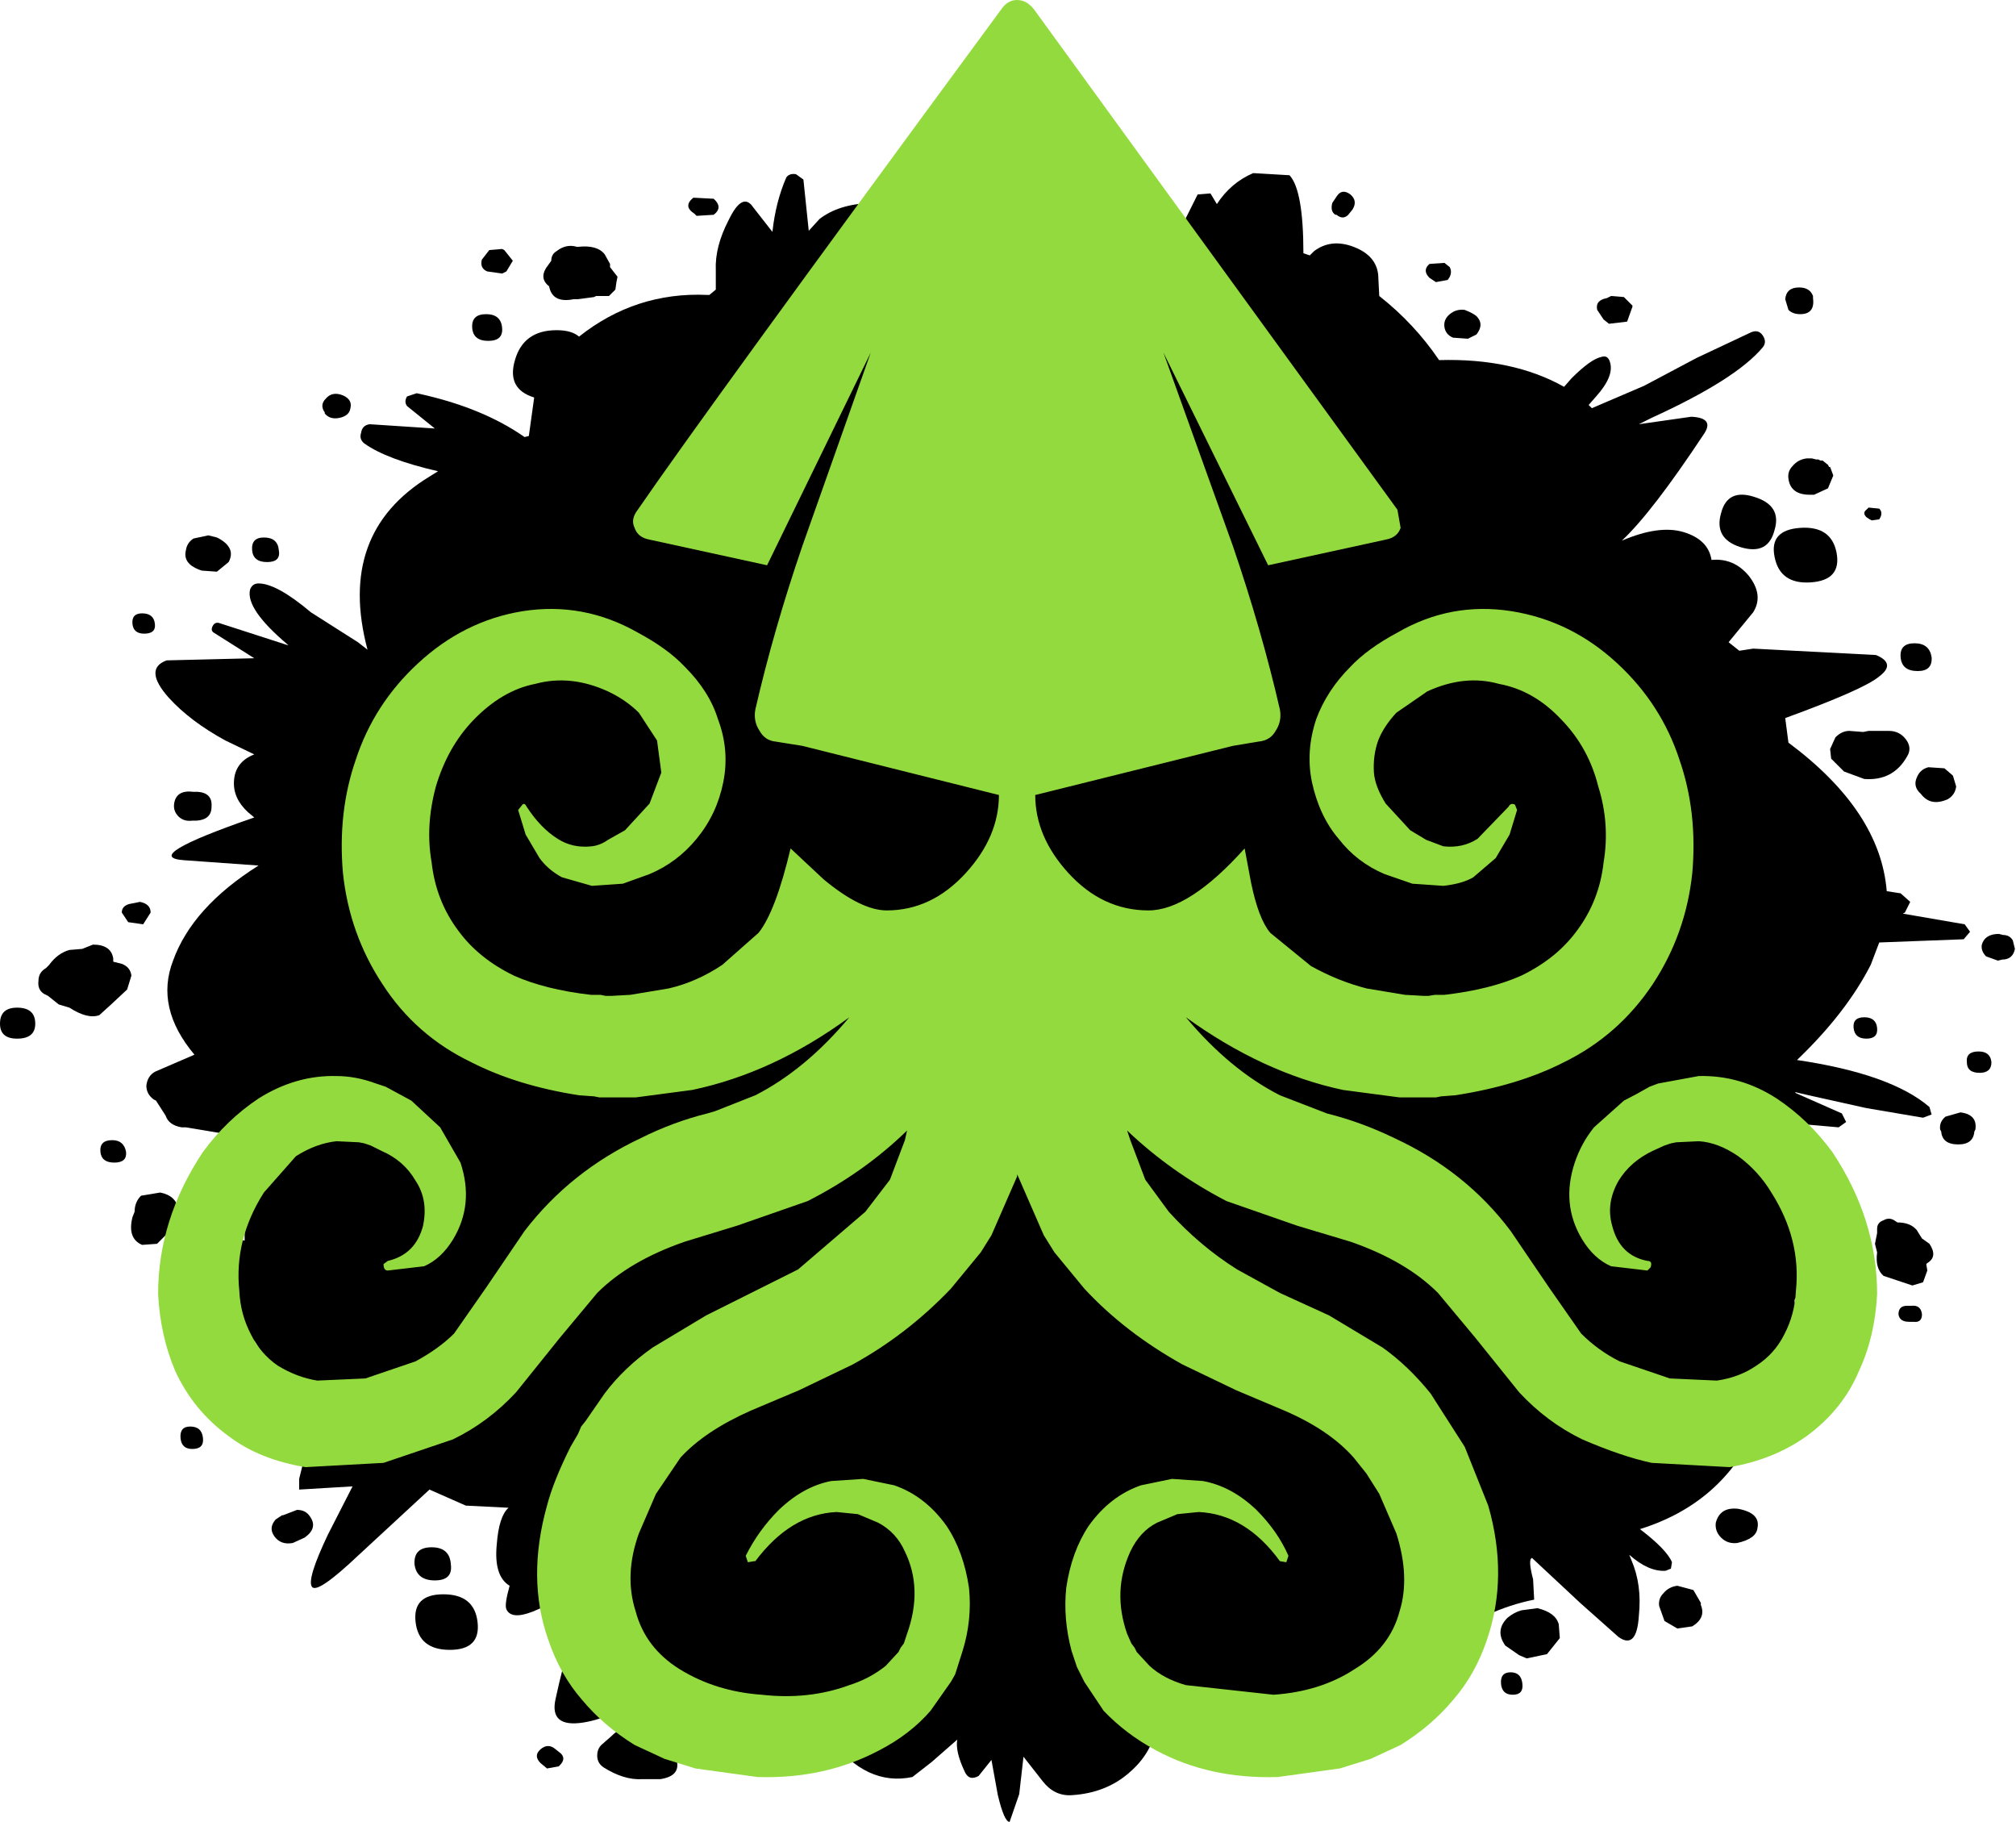 <?xml version="1.0" encoding="UTF-8" standalone="no"?>
<svg xmlns:ffdec="https://www.free-decompiler.com/flash" xmlns:xlink="http://www.w3.org/1999/xlink" ffdec:objectType="shape" height="85.25px" width="94.35px" xmlns="http://www.w3.org/2000/svg">
  <g transform="matrix(1.0, 0.0, 0.0, 1.0, -0.2, 0.0)">
    <path d="M31.35 80.75 Q32.1 80.95 32.05 81.45 L31.85 82.3 Q32.1 83.1 31.1 83.25 L30.25 83.25 Q29.4 83.3 28.45 82.7 28.15 82.5 28.15 82.15 28.15 81.8 28.4 81.6 L28.8 81.25 Q29.75 80.3 31.35 80.75" fill="#000000" fill-rule="evenodd" stroke="none"/>
    <path d="M20.95 74.6 Q22.4 74.6 22.55 75.9 22.7 77.2 21.25 77.2 19.8 77.2 19.65 75.9 19.5 74.6 20.95 74.6" fill="#000000" fill-rule="evenodd" stroke="none"/>
    <path d="M33.95 77.65 Q34.95 77.65 35.05 78.5 L34.8 79.15 34.1 79.45 Q33.1 79.45 33.0 78.65 32.95 78.25 33.25 77.95 33.55 77.65 33.95 77.65" fill="#000000" fill-rule="evenodd" stroke="none"/>
    <path d="M26.2 81.85 L26.45 82.05 Q26.7 82.3 26.4 82.6 L26.35 82.65 25.8 82.75 25.5 82.5 Q25.15 82.15 25.5 81.85 25.85 81.55 26.2 81.85" fill="#000000" fill-rule="evenodd" stroke="none"/>
    <path d="M67.8 12.3 L68.05 12.5 Q68.2 12.8 67.95 13.1 L67.4 13.2 67.1 13.0 Q66.75 12.65 67.1 12.35 L67.8 12.3" fill="#000000" fill-rule="evenodd" stroke="none"/>
    <path d="M63.5 9.8 L63.3 10.05 Q63.05 10.3 62.75 10.05 L62.7 10.05 Q62.45 9.9 62.55 9.5 L62.75 9.2 Q63.0 8.8 63.4 9.1 63.75 9.4 63.5 9.8" fill="#000000" fill-rule="evenodd" stroke="none"/>
    <path d="M3.45 44.45 L4.05 44.4 4.55 44.2 Q5.4 44.2 5.5 44.85 L5.5 45.0 5.9 45.1 Q6.3 45.25 6.35 45.65 L6.15 46.3 5.4 47.0 4.85 47.5 Q4.3 47.7 3.45 47.15 L2.95 47.0 2.45 46.6 2.25 46.5 Q1.95 46.3 2.0 45.9 2.0 45.5 2.35 45.3 L2.5 45.15 Q2.9 44.6 3.45 44.45" fill="#000000" fill-rule="evenodd" stroke="none"/>
    <path d="M5.45 53.35 Q6.0 53.35 6.1 53.9 6.15 54.4 5.55 54.4 4.95 54.4 4.9 53.9 4.85 53.35 5.45 53.35" fill="#000000" fill-rule="evenodd" stroke="none"/>
    <path d="M6.75 42.2 Q7.25 42.3 7.25 42.7 L6.9 43.25 6.2 43.15 5.9 42.7 Q5.9 42.4 6.25 42.3 L6.75 42.2" fill="#000000" fill-rule="evenodd" stroke="none"/>
    <path d="M8.75 60.4 L9.6 60.5 10.05 61.1 Q10.15 61.5 9.75 61.8 9.4 62.15 8.95 62.05 L8.85 62.0 Q8.1 61.8 8.05 61.3 7.95 60.65 8.65 60.45 L8.75 60.4" fill="#000000" fill-rule="evenodd" stroke="none"/>
    <path d="M20.4 72.4 Q21.25 72.4 21.3 73.2 21.4 73.95 20.55 73.95 19.7 73.95 19.6 73.2 19.55 72.4 20.4 72.4" fill="#000000" fill-rule="evenodd" stroke="none"/>
    <path d="M13.45 70.9 L14.1 70.65 Q14.5 70.65 14.7 70.95 15.1 71.5 14.45 71.95 L13.9 72.2 Q13.35 72.3 13.05 71.9 12.75 71.5 13.1 71.1 L13.4 70.9 13.45 70.9" fill="#000000" fill-rule="evenodd" stroke="none"/>
    <path d="M89.65 61.1 Q90.1 61.05 90.15 61.5 90.15 61.9 89.75 61.85 L89.55 61.85 Q89.1 61.85 89.05 61.5 89.05 61.1 89.45 61.1 L89.65 61.1" fill="#000000" fill-rule="evenodd" stroke="none"/>
    <path d="M9.4 38.4 L9.2 38.4 Q8.8 38.45 8.55 38.2 8.3 37.95 8.35 37.6 8.45 36.95 9.25 37.05 L9.45 37.05 Q10.15 37.1 10.1 37.75 10.1 38.35 9.4 38.4" fill="#000000" fill-rule="evenodd" stroke="none"/>
    <path d="M82.15 15.55 Q82.5 15.4 82.7 15.7 82.9 16.0 82.7 16.25 81.45 17.75 77.5 19.55 L76.9 19.85 79.35 19.5 Q80.45 19.55 79.95 20.3 77.5 24.0 76.1 25.3 77.85 24.55 79.0 24.9 80.15 25.25 80.3 26.2 81.35 26.1 82.05 26.95 82.75 27.85 82.25 28.65 L81.1 30.05 81.6 30.45 82.25 30.35 88.0 30.65 Q88.95 31.05 88.15 31.65 87.45 32.25 83.75 33.6 L83.9 34.75 Q88.2 37.95 88.5 41.7 L89.15 41.8 89.6 42.2 89.35 42.7 89.25 42.75 92.15 43.25 92.4 43.6 92.1 43.95 88.15 44.1 87.75 45.15 Q86.6 47.4 84.3 49.6 88.7 50.25 90.5 51.8 L90.6 52.15 90.2 52.3 87.55 51.85 84.85 51.25 84.2 51.1 84.25 51.15 86.4 52.1 86.6 52.5 86.25 52.75 84.55 52.6 84.55 53.35 85.25 53.75 Q87.15 55.0 86.65 57.85 86.15 60.7 84.4 60.7 84.0 60.7 84.35 61.3 84.65 61.85 84.4 61.7 85.05 62.85 84.15 64.2 L82.4 66.8 Q80.8 70.35 76.95 71.55 78.2 72.5 78.45 73.1 L78.4 73.4 78.15 73.5 Q77.35 73.55 76.45 72.75 L76.55 73.0 Q77.05 74.15 76.9 75.6 76.8 77.2 75.95 76.6 L74.15 75.0 71.9 72.9 Q71.7 72.95 71.95 73.9 L72.0 74.85 Q69.75 75.3 67.65 76.85 L64.2 79.9 Q63.65 80.4 62.3 80.5 L62.3 80.4 39.05 80.4 Q38.65 80.1 38.4 80.2 L38.05 80.4 37.55 80.4 37.1 80.0 36.0 80.2 34.75 80.3 33.5 80.25 Q32.5 80.0 32.4 79.6 L31.95 79.55 31.45 79.5 30.95 80.0 30.5 79.65 Q30.15 79.15 30.05 79.25 29.05 80.35 27.5 80.6 25.9 80.85 26.2 79.5 26.85 76.5 27.9 73.75 24.35 76.3 23.9 75.3 23.8 75.1 24.05 74.2 23.3 73.75 23.45 72.25 23.55 70.95 24.0 70.55 L22.0 70.45 20.3 69.7 17.0 72.75 Q15.05 74.6 14.8 74.25 14.55 73.9 15.55 71.8 L16.7 69.55 14.2 69.7 14.2 69.2 14.35 68.6 Q14.65 68.2 15.35 67.9 L16.5 67.5 17.0 67.25 16.9 67.15 16.0 65.2 Q15.5 65.6 15.05 65.2 L14.35 65.05 13.95 65.05 Q13.65 65.5 13.35 64.85 L12.15 62.8 Q10.65 61.3 10.55 58.85 10.5 58.45 10.9 58.2 11.25 57.95 11.65 58.05 L11.65 57.65 11.55 57.45 Q11.35 57.15 11.5 56.8 L11.1 56.45 Q10.05 55.85 10.0 54.85 9.95 54.0 11.0 53.1 L8.9 52.75 8.7 52.75 Q8.1 52.65 7.95 52.2 L7.5 51.5 7.4 51.45 Q7.05 51.2 7.05 50.8 7.1 50.35 7.45 50.15 L9.3 49.35 Q7.45 47.15 8.3 44.95 9.2 42.45 12.3 40.5 L8.8 40.25 Q6.75 40.1 12.1 38.25 L11.8 38.0 Q11.1 37.35 11.15 36.55 11.2 35.65 12.1 35.3 L10.75 34.65 Q9.1 33.75 8.1 32.65 6.9 31.3 8.0 30.9 L12.1 30.8 10.2 29.6 Q10.05 29.5 10.15 29.3 10.25 29.1 10.45 29.15 L13.7 30.2 13.65 30.15 Q11.7 28.5 11.9 27.6 12.0 27.3 12.3 27.3 13.15 27.3 14.75 28.65 L16.95 30.05 17.4 30.4 Q15.95 24.95 20.3 22.3 L20.7 22.05 Q18.3 21.5 17.25 20.75 17.0 20.55 17.1 20.25 17.15 19.9 17.5 19.85 L20.55 20.05 19.25 19.0 Q19.1 18.8 19.25 18.55 L19.7 18.4 Q22.75 19.05 24.75 20.45 L24.95 20.4 25.2 18.6 Q23.9 18.2 24.3 16.85 24.7 15.45 26.25 15.45 26.95 15.45 27.3 15.75 29.95 13.65 33.3 13.8 L33.4 13.8 33.7 13.55 33.7 12.65 Q33.65 11.55 34.3 10.3 34.95 8.95 35.45 9.7 L36.35 10.85 Q36.5 9.45 37.0 8.3 37.15 8.1 37.45 8.15 L37.8 8.4 38.05 10.8 38.55 10.25 Q39.45 9.55 40.95 9.5 L41.7 9.5 42.45 9.55 42.35 10.3 Q42.05 11.2 42.25 11.3 L42.6 11.55 43.0 12.0 Q44.65 12.5 46.35 13.35 L46.3 12.0 Q46.35 11.25 46.65 10.7 46.75 10.55 46.95 10.55 47.15 10.55 47.2 10.7 47.65 11.9 47.65 13.15 L48.2 12.9 Q51.95 11.2 55.15 11.0 L55.45 11.0 55.7 10.2 56.25 9.1 56.85 9.05 57.15 9.55 Q57.8 8.55 58.85 8.1 L60.55 8.2 Q61.2 8.9 61.2 11.85 L61.5 11.95 61.7 11.75 Q62.5 11.15 63.55 11.55 64.6 11.95 64.7 12.85 L64.75 13.85 Q66.4 15.15 67.55 16.85 71.0 16.75 73.4 18.1 L73.75 17.7 Q74.65 16.8 75.15 16.7 75.45 16.6 75.55 16.95 75.75 17.6 74.9 18.55 L74.55 18.95 74.7 19.1 77.15 18.05 79.6 16.75 82.15 15.55" fill="#000000" fill-rule="evenodd" stroke="none"/>
    <path d="M87.55 48.6 Q87.0 48.6 86.95 48.1 86.9 47.6 87.45 47.6 88.0 47.6 88.05 48.1 88.1 48.6 87.55 48.6" fill="#000000" fill-rule="evenodd" stroke="none"/>
    <path d="M93.95 43.75 Q94.25 43.75 94.4 44.0 L94.5 44.4 Q94.4 44.9 93.9 44.9 L93.7 44.95 93.15 44.75 Q92.9 44.5 92.95 44.2 93.1 43.7 93.75 43.7 L93.95 43.75" fill="#000000" fill-rule="evenodd" stroke="none"/>
    <path d="M93.4 49.7 Q93.4 50.2 92.85 50.2 92.25 50.2 92.25 49.7 92.2 49.2 92.8 49.2 93.35 49.2 93.4 49.7" fill="#000000" fill-rule="evenodd" stroke="none"/>
    <path d="M91.95 52.05 Q92.75 52.15 92.65 52.85 L92.6 52.95 Q92.55 53.55 91.85 53.55 91.1 53.55 91.05 52.95 L91.0 52.85 Q90.95 52.5 91.25 52.25 L91.95 52.05" fill="#000000" fill-rule="evenodd" stroke="none"/>
    <path d="M72.15 75.25 Q73.0 75.45 73.15 76.0 L73.2 76.65 72.6 77.4 71.65 77.6 71.3 77.45 70.65 77.0 Q70.15 76.3 70.75 75.7 71.05 75.45 71.4 75.35 L72.15 75.25" fill="#000000" fill-rule="evenodd" stroke="none"/>
    <path d="M65.6 76.2 Q66.45 76.2 66.55 77.0 66.6 77.75 65.7 77.75 64.85 77.75 64.75 77.0 64.7 76.2 65.6 76.2" fill="#000000" fill-rule="evenodd" stroke="none"/>
    <path d="M7.7 55.8 Q8.45 55.95 8.55 56.6 8.7 57.2 8.2 57.5 L8.2 57.55 7.55 58.2 6.85 58.25 Q6.15 57.95 6.4 56.95 L6.5 56.7 Q6.5 56.25 6.8 55.95 L7.7 55.8" fill="#000000" fill-rule="evenodd" stroke="none"/>
    <path d="M79.4 76.1 L78.7 76.2 78.1 75.85 77.85 75.15 Q77.8 74.8 78.05 74.55 78.3 74.25 78.7 74.2 L79.45 74.4 79.8 75.0 79.8 75.1 Q80.05 75.7 79.4 76.1" fill="#000000" fill-rule="evenodd" stroke="none"/>
    <path d="M81.55 70.6 Q82.6 70.8 82.45 71.5 82.4 72.0 81.5 72.2 81.05 72.25 80.75 71.95 80.45 71.65 80.5 71.25 80.7 70.5 81.55 70.6" fill="#000000" fill-rule="evenodd" stroke="none"/>
    <path d="M68.9 15.85 L68.2 15.8 Q67.85 15.65 67.8 15.3 67.75 14.95 68.05 14.7 68.35 14.45 68.75 14.5 69.25 14.7 69.35 14.85 69.65 15.2 69.3 15.65 L68.9 15.85" fill="#000000" fill-rule="evenodd" stroke="none"/>
    <path d="M1.0 47.15 Q1.85 47.15 1.85 47.9 1.85 48.6 1.0 48.6 0.2 48.6 0.2 47.9 0.2 47.15 1.0 47.15" fill="#000000" fill-rule="evenodd" stroke="none"/>
    <path d="M82.3 23.25 Q83.6 23.65 83.25 24.8 82.95 26.0 81.65 25.6 80.4 25.2 80.75 24.0 81.05 22.85 82.3 23.25" fill="#000000" fill-rule="evenodd" stroke="none"/>
    <path d="M84.95 27.25 Q83.5 27.35 83.25 26.05 83.0 24.8 84.45 24.7 85.9 24.6 86.15 25.85 86.4 27.15 84.95 27.25" fill="#000000" fill-rule="evenodd" stroke="none"/>
    <path d="M91.2 35.95 L91.55 36.25 91.6 36.3 91.75 36.8 Q91.7 37.2 91.35 37.4 90.55 37.75 90.1 37.15 L90.0 37.05 Q89.75 36.75 89.9 36.4 90.05 36.0 90.45 35.9 L91.2 35.95" fill="#000000" fill-rule="evenodd" stroke="none"/>
    <path d="M89.95 31.4 Q89.2 31.4 89.15 30.75 89.1 30.1 89.8 30.1 90.5 30.1 90.6 30.75 90.65 31.4 89.95 31.4" fill="#000000" fill-rule="evenodd" stroke="none"/>
    <path d="M85.9 35.5 L85.85 35.05 86.1 34.5 Q86.4 34.2 86.75 34.2 L87.4 34.25 87.65 34.2 88.6 34.2 Q89.1 34.2 89.4 34.6 89.7 35.0 89.45 35.4 88.8 36.55 87.45 36.45 L86.5 36.1 85.9 35.5" fill="#000000" fill-rule="evenodd" stroke="none"/>
    <path d="M84.45 14.7 Q84.1 14.7 83.9 14.5 L83.75 14.0 Q83.8 13.45 84.4 13.45 84.9 13.45 85.05 13.85 L85.05 13.95 Q85.15 14.7 84.45 14.7" fill="#000000" fill-rule="evenodd" stroke="none"/>
    <path d="M84.75 21.45 L85.0 21.45 85.2 21.5 85.3 21.5 85.4 21.55 85.5 21.55 85.75 21.75 85.8 21.85 85.85 21.85 86.0 22.25 85.75 22.85 85.1 23.15 84.9 23.15 Q84.0 23.15 83.9 22.4 83.85 22.05 84.1 21.8 84.35 21.5 84.75 21.45" fill="#000000" fill-rule="evenodd" stroke="none"/>
    <path d="M87.7 24.3 L87.55 24.2 Q87.35 24.0 87.55 23.85 L87.65 23.75 88.15 23.8 Q88.35 24.0 88.15 24.3 L87.8 24.35 87.7 24.3" fill="#000000" fill-rule="evenodd" stroke="none"/>
    <path d="M76.6 14.3 L76.6 14.35 76.35 15.05 75.5 15.15 75.25 14.95 74.95 14.5 Q74.85 14.05 75.4 13.95 L75.6 13.85 76.2 13.9 76.6 14.3" fill="#000000" fill-rule="evenodd" stroke="none"/>
    <path d="M12.7 26.3 Q12.05 26.3 12.0 25.75 11.95 25.15 12.55 25.15 13.2 25.15 13.25 25.75 13.35 26.3 12.7 26.3" fill="#000000" fill-rule="evenodd" stroke="none"/>
    <path d="M23.05 15.95 Q22.35 15.95 22.3 15.35 22.25 14.7 22.95 14.7 23.65 14.7 23.7 15.35 23.75 15.95 23.05 15.95" fill="#000000" fill-rule="evenodd" stroke="none"/>
    <path d="M23.7 12.8 L23.0 12.7 Q22.65 12.55 22.75 12.15 L23.1 11.7 23.7 11.65 23.8 11.7 24.2 12.2 23.9 12.7 23.7 12.8" fill="#000000" fill-rule="evenodd" stroke="none"/>
    <path d="M15.4 19.35 L15.4 19.3 Q15.15 18.95 15.45 18.65 15.75 18.3 16.25 18.5 16.7 18.7 16.6 19.1 16.55 19.45 16.1 19.55 15.65 19.65 15.4 19.35" fill="#000000" fill-rule="evenodd" stroke="none"/>
    <path d="M10.35 25.15 L10.45 25.2 Q11.25 25.65 10.9 26.3 L10.35 26.75 9.65 26.7 9.5 26.65 Q8.75 26.35 8.9 25.75 8.95 25.4 9.25 25.2 L9.95 25.05 10.35 25.15" fill="#000000" fill-rule="evenodd" stroke="none"/>
    <path d="M6.95 29.65 Q6.45 29.65 6.4 29.2 6.35 28.7 6.85 28.7 7.4 28.7 7.45 29.2 7.5 29.65 6.95 29.65" fill="#000000" fill-rule="evenodd" stroke="none"/>
    <path d="M32.7 10.0 Q32.15 9.65 32.65 9.25 L33.6 9.3 33.7 9.4 Q34.0 9.75 33.6 10.05 L32.8 10.1 32.7 10.0" fill="#000000" fill-rule="evenodd" stroke="none"/>
    <path d="M42.95 10.6 Q42.6 10.4 42.6 10.1 42.6 9.75 42.95 9.55 L43.0 9.55 43.7 9.5 Q44.1 9.7 44.1 10.05 44.15 10.4 43.8 10.65 43.4 10.85 43.05 10.65 L42.95 10.6" fill="#000000" fill-rule="evenodd" stroke="none"/>
    <path d="M45.4 8.7 L45.4 8.45 45.45 8.35 45.45 8.3 45.65 8.05 45.65 8.0 45.75 7.95 Q46.0 7.7 46.35 7.7 L46.8 7.7 47.45 8.1 Q47.75 8.4 47.65 8.75 47.45 9.5 46.7 9.5 L46.25 9.5 45.55 9.1 45.4 8.7" fill="#000000" fill-rule="evenodd" stroke="none"/>
    <path d="M26.0 12.2 Q26.0 11.9 26.25 11.75 26.7 11.4 27.2 11.55 L27.25 11.55 Q28.15 11.45 28.5 11.9 L28.75 12.35 28.75 12.5 29.1 12.95 29.05 13.2 29.0 13.55 28.7 13.85 28.2 13.85 28.1 13.85 28.0 13.9 27.25 14.0 27.05 14.0 Q26.05 14.2 25.9 13.4 25.45 13.05 25.75 12.55 L26.0 12.2" fill="#000000" fill-rule="evenodd" stroke="none"/>
    <path d="M39.05 81.35 Q37.95 79.95 39.5 78.85 41.05 77.75 42.15 79.2 42.45 79.55 42.8 79.3 L43.75 78.6 Q44.95 77.85 46.2 77.8 47.95 77.7 48.85 78.7 50.5 80.8 50.6 79.8 50.8 78.0 52.7 78.3 54.6 78.6 54.4 80.35 54.25 81.9 53.1 82.9 52.0 83.9 50.35 84.0 49.55 84.05 49.0 83.35 L48.1 82.2 47.9 83.95 47.45 85.25 Q47.2 85.25 46.9 84.0 L46.6 82.35 46.0 83.1 Q45.55 83.35 45.35 82.9 44.9 81.95 45.0 81.4 L43.8 82.45 42.9 83.15 Q40.75 83.6 39.05 81.35" fill="#000000" fill-rule="evenodd" stroke="none"/>
    <path d="M85.95 53.9 Q88.05 57.05 88.05 60.55 87.95 62.55 87.2 64.15 86.45 65.95 84.75 67.2 83.2 68.3 81.15 68.65 L77.5 68.45 Q76.1 68.15 74.25 67.35 72.6 66.55 71.3 65.15 L69.25 62.6 67.5 60.5 Q66.0 59.0 63.4 58.1 L60.9 57.35 57.6 56.2 Q55.0 54.85 52.95 52.9 L53.1 53.35 53.8 55.2 54.9 56.7 Q56.35 58.3 58.1 59.4 L60.1 60.5 62.4 61.55 64.9 63.05 Q66.1 63.9 67.15 65.2 L68.75 67.7 69.85 70.45 Q70.8 73.75 69.8 76.7 69.25 78.35 68.2 79.55 67.2 80.75 65.75 81.65 L64.35 82.3 62.9 82.75 60.0 83.15 Q56.8 83.25 54.3 81.9 52.9 81.15 51.85 80.05 L50.95 78.7 50.6 78.0 50.35 77.25 Q49.95 75.75 50.1 74.3 50.35 72.6 51.15 71.4 52.15 70.0 53.6 69.5 L55.05 69.2 56.5 69.3 Q57.85 69.55 59.0 70.65 60.0 71.65 60.5 72.8 L60.4 73.1 60.1 73.05 Q58.5 70.85 56.3 70.75 L55.3 70.85 54.35 71.25 Q53.55 71.65 53.1 72.6 52.25 74.45 52.95 76.45 L53.15 76.9 53.3 77.1 53.4 77.3 54.0 77.95 Q54.65 78.55 55.7 78.85 L59.8 79.3 Q62.0 79.15 63.6 78.1 65.25 77.1 65.7 75.4 66.2 73.8 65.55 71.75 L64.75 69.9 64.15 68.95 63.55 68.2 Q62.4 66.9 60.3 66.0 L58.05 65.05 55.55 63.85 Q52.85 62.35 50.95 60.3 L49.55 58.6 49.05 57.8 47.85 55.05 47.8 54.95 47.8 55.05 46.6 57.8 46.1 58.6 44.7 60.3 Q42.65 62.45 40.1 63.85 L37.6 65.05 35.35 66.0 Q33.2 66.95 32.05 68.2 L30.9 69.9 30.1 71.75 Q29.4 73.7 29.95 75.4 30.4 77.1 32.0 78.1 33.7 79.15 35.85 79.3 38.05 79.55 39.95 78.85 40.9 78.55 41.65 77.95 L42.25 77.3 42.35 77.1 42.5 76.9 42.65 76.45 Q43.4 74.35 42.55 72.6 42.15 71.7 41.3 71.25 L40.35 70.85 39.35 70.75 Q37.2 70.85 35.55 73.05 L35.5 73.05 35.2 73.1 35.1 72.8 Q35.7 71.6 36.65 70.65 37.8 69.55 39.1 69.3 L40.6 69.2 42.05 69.5 Q43.5 70.0 44.5 71.4 45.3 72.6 45.55 74.3 45.7 75.8 45.25 77.25 L44.9 78.35 44.7 78.7 43.75 80.05 Q42.8 81.15 41.35 81.9 38.8 83.25 35.65 83.15 L32.75 82.75 31.3 82.3 29.9 81.65 Q28.45 80.75 27.45 79.55 26.4 78.35 25.85 76.7 24.85 73.85 25.8 70.45 26.1 69.3 26.9 67.7 L27.25 67.1 27.4 66.75 27.6 66.5 28.5 65.2 Q29.4 64.0 30.75 63.05 L33.25 61.55 37.55 59.4 40.7 56.7 41.85 55.2 42.55 53.35 42.65 52.9 Q40.65 54.85 38.0 56.2 L34.7 57.35 32.25 58.1 Q29.65 59.0 28.15 60.5 L26.4 62.6 24.35 65.15 Q23.05 66.55 21.4 67.35 L18.15 68.45 14.5 68.65 Q12.35 68.3 10.9 67.2 9.25 66.0 8.4 64.15 7.7 62.5 7.6 60.55 7.6 57.05 9.7 53.9 10.8 52.4 12.3 51.4 14.05 50.3 15.95 50.35 16.85 50.35 17.8 50.7 L18.25 50.85 19.45 51.5 20.8 52.75 21.75 54.4 Q22.4 56.35 21.4 58.0 20.85 58.9 20.05 59.25 L18.35 59.45 Q18.15 59.45 18.15 59.15 L18.35 59.0 Q19.65 58.7 20.0 57.35 20.25 56.15 19.65 55.25 19.1 54.3 18.05 53.85 L17.55 53.6 17.25 53.5 17.0 53.45 15.95 53.4 Q15.0 53.5 14.05 54.1 L12.55 55.8 Q11.15 58.0 11.4 60.4 11.45 61.5 11.95 62.45 12.4 63.35 13.2 63.9 14.1 64.45 15.05 64.6 L17.3 64.5 19.65 63.7 Q20.75 63.1 21.45 62.4 L22.95 60.25 24.75 57.6 Q26.9 54.8 30.2 53.25 31.7 52.5 33.3 52.1 L33.65 52.0 35.55 51.25 Q37.9 50.05 39.95 47.6 36.4 50.2 32.6 51.0 L29.95 51.35 28.6 51.35 28.25 51.35 28.0 51.3 27.3 51.25 Q24.4 50.8 22.25 49.7 19.65 48.45 18.1 46.05 16.55 43.7 16.25 40.85 16.0 38.0 16.85 35.55 17.7 32.95 19.75 31.05 21.9 29.05 24.65 28.6 27.5 28.15 30.05 29.6 31.45 30.35 32.25 31.2 33.4 32.35 33.8 33.65 34.35 35.1 34.05 36.6 33.75 38.1 32.8 39.25 31.9 40.35 30.6 40.9 L29.35 41.35 27.9 41.45 26.5 41.05 Q25.85 40.7 25.45 40.15 L24.8 39.05 24.45 37.9 24.65 37.65 Q24.75 37.55 24.85 37.75 25.5 38.75 26.3 39.25 27.0 39.7 27.9 39.6 28.3 39.55 28.65 39.3 L29.45 38.85 30.6 37.6 31.15 36.15 30.95 34.65 30.1 33.35 Q29.5 32.75 28.65 32.35 26.9 31.55 25.25 32.0 23.7 32.3 22.35 33.7 21.15 34.95 20.6 36.8 20.1 38.65 20.4 40.35 20.6 42.15 21.65 43.55 22.6 44.85 24.25 45.65 25.7 46.3 27.85 46.55 L28.3 46.55 28.55 46.6 28.8 46.6 29.7 46.55 31.5 46.25 Q32.8 45.95 34.0 45.15 L35.7 43.65 Q36.5 42.65 37.2 39.7 L38.75 41.15 Q40.5 42.6 41.7 42.6 43.8 42.6 45.4 40.85 46.95 39.15 46.95 37.2 L37.75 34.9 36.5 34.7 Q36.0 34.65 35.75 34.2 35.45 33.75 35.55 33.2 36.4 29.5 37.75 25.55 L40.95 16.5 36.1 26.45 30.6 25.25 Q30.05 25.15 29.9 24.7 29.7 24.3 30.05 23.85 33.1 19.4 47.05 0.45 47.35 0.0 47.8 0.0 48.25 0.0 48.6 0.45 L65.6 23.85 65.75 24.7 Q65.6 25.15 65.05 25.25 L59.55 26.45 54.65 16.5 57.9 25.55 Q59.25 29.5 60.1 33.2 60.2 33.75 59.9 34.2 59.65 34.65 59.1 34.7 L57.9 34.9 48.65 37.2 Q48.65 39.15 50.2 40.85 51.8 42.6 53.95 42.6 55.85 42.6 58.45 39.7 L58.75 41.3 Q59.1 43.0 59.65 43.65 L61.55 45.2 Q62.8 45.9 64.15 46.25 L65.95 46.55 66.85 46.6 67.05 46.6 67.35 46.55 67.8 46.55 Q69.95 46.3 71.4 45.65 73.05 44.85 74.0 43.55 75.05 42.15 75.25 40.35 75.55 38.55 75.0 36.8 74.55 35.0 73.3 33.7 72.0 32.3 70.35 32.0 68.75 31.55 67.0 32.35 L65.55 33.35 Q64.95 34.0 64.7 34.65 64.45 35.35 64.5 36.15 64.55 36.8 65.05 37.6 L66.2 38.85 66.95 39.3 67.75 39.6 Q68.65 39.7 69.35 39.25 L70.8 37.75 Q70.9 37.55 71.1 37.65 L71.2 37.9 70.85 39.05 70.2 40.15 69.15 41.05 Q68.65 41.35 67.75 41.45 L66.3 41.35 65.0 40.9 Q63.7 40.35 62.85 39.25 61.95 38.2 61.6 36.6 61.3 35.15 61.8 33.65 62.3 32.3 63.4 31.2 64.2 30.35 65.6 29.6 68.1 28.15 70.95 28.6 73.75 29.05 75.9 31.05 77.95 32.95 78.8 35.55 79.65 38.0 79.4 40.85 79.1 43.7 77.55 46.05 75.95 48.45 73.4 49.7 71.25 50.8 68.3 51.25 L67.65 51.3 67.4 51.35 67.05 51.35 65.7 51.35 63.05 51.0 Q59.3 50.2 55.7 47.6 57.75 50.05 60.1 51.25 L62.3 52.1 Q63.9 52.5 65.45 53.25 68.8 54.8 70.9 57.6 L72.7 60.25 74.2 62.4 Q75.0 63.2 76.0 63.7 L78.35 64.5 80.55 64.6 Q81.6 64.45 82.4 63.9 83.25 63.35 83.7 62.45 84.2 61.5 84.25 60.4 84.5 58.0 83.1 55.8 82.5 54.8 81.55 54.1 80.6 53.45 79.7 53.4 L78.65 53.45 78.4 53.5 78.1 53.6 77.55 53.85 Q76.5 54.35 75.95 55.25 75.35 56.3 75.65 57.35 76.0 58.75 77.3 59.0 77.55 59.0 77.45 59.3 L77.3 59.45 75.6 59.25 Q74.8 58.9 74.25 58.0 73.25 56.35 73.9 54.4 74.2 53.5 74.8 52.75 L76.2 51.5 Q76.8 51.2 77.4 50.85 L77.8 50.7 79.7 50.35 Q81.65 50.3 83.35 51.4 84.85 52.4 85.95 53.9" fill="#93da3e" fill-rule="evenodd" stroke="none"/>
    <path d="M88.7 57.8 Q89.2 57.8 89.25 58.35 89.3 58.85 88.8 58.85 88.3 58.85 88.25 58.35 88.2 57.8 88.7 57.8" fill="#000000" fill-rule="evenodd" stroke="none"/>
    <path d="M9.1 66.75 Q9.65 66.75 9.7 67.3 9.75 67.8 9.2 67.8 8.7 67.8 8.65 67.3 8.6 66.75 9.1 66.75" fill="#000000" fill-rule="evenodd" stroke="none"/>
    <path d="M70.9 78.25 Q71.4 78.25 71.45 78.8 71.5 79.3 71.0 79.3 70.5 79.3 70.45 78.8 70.4 78.25 70.9 78.25" fill="#000000" fill-rule="evenodd" stroke="none"/>
    <path d="M88.85 57.1 L89.0 57.2 Q89.6 57.2 89.9 57.55 L90.15 57.95 90.5 58.2 Q90.9 58.8 90.4 59.1 L90.35 59.15 90.4 59.45 90.2 60.0 89.7 60.15 88.95 59.9 88.35 59.7 Q87.95 59.35 88.05 58.6 L87.95 58.2 88.05 57.7 88.05 57.5 Q88.05 57.2 88.35 57.1 88.6 56.95 88.85 57.1" fill="#000000" fill-rule="evenodd" stroke="none"/>
  </g>
</svg>
